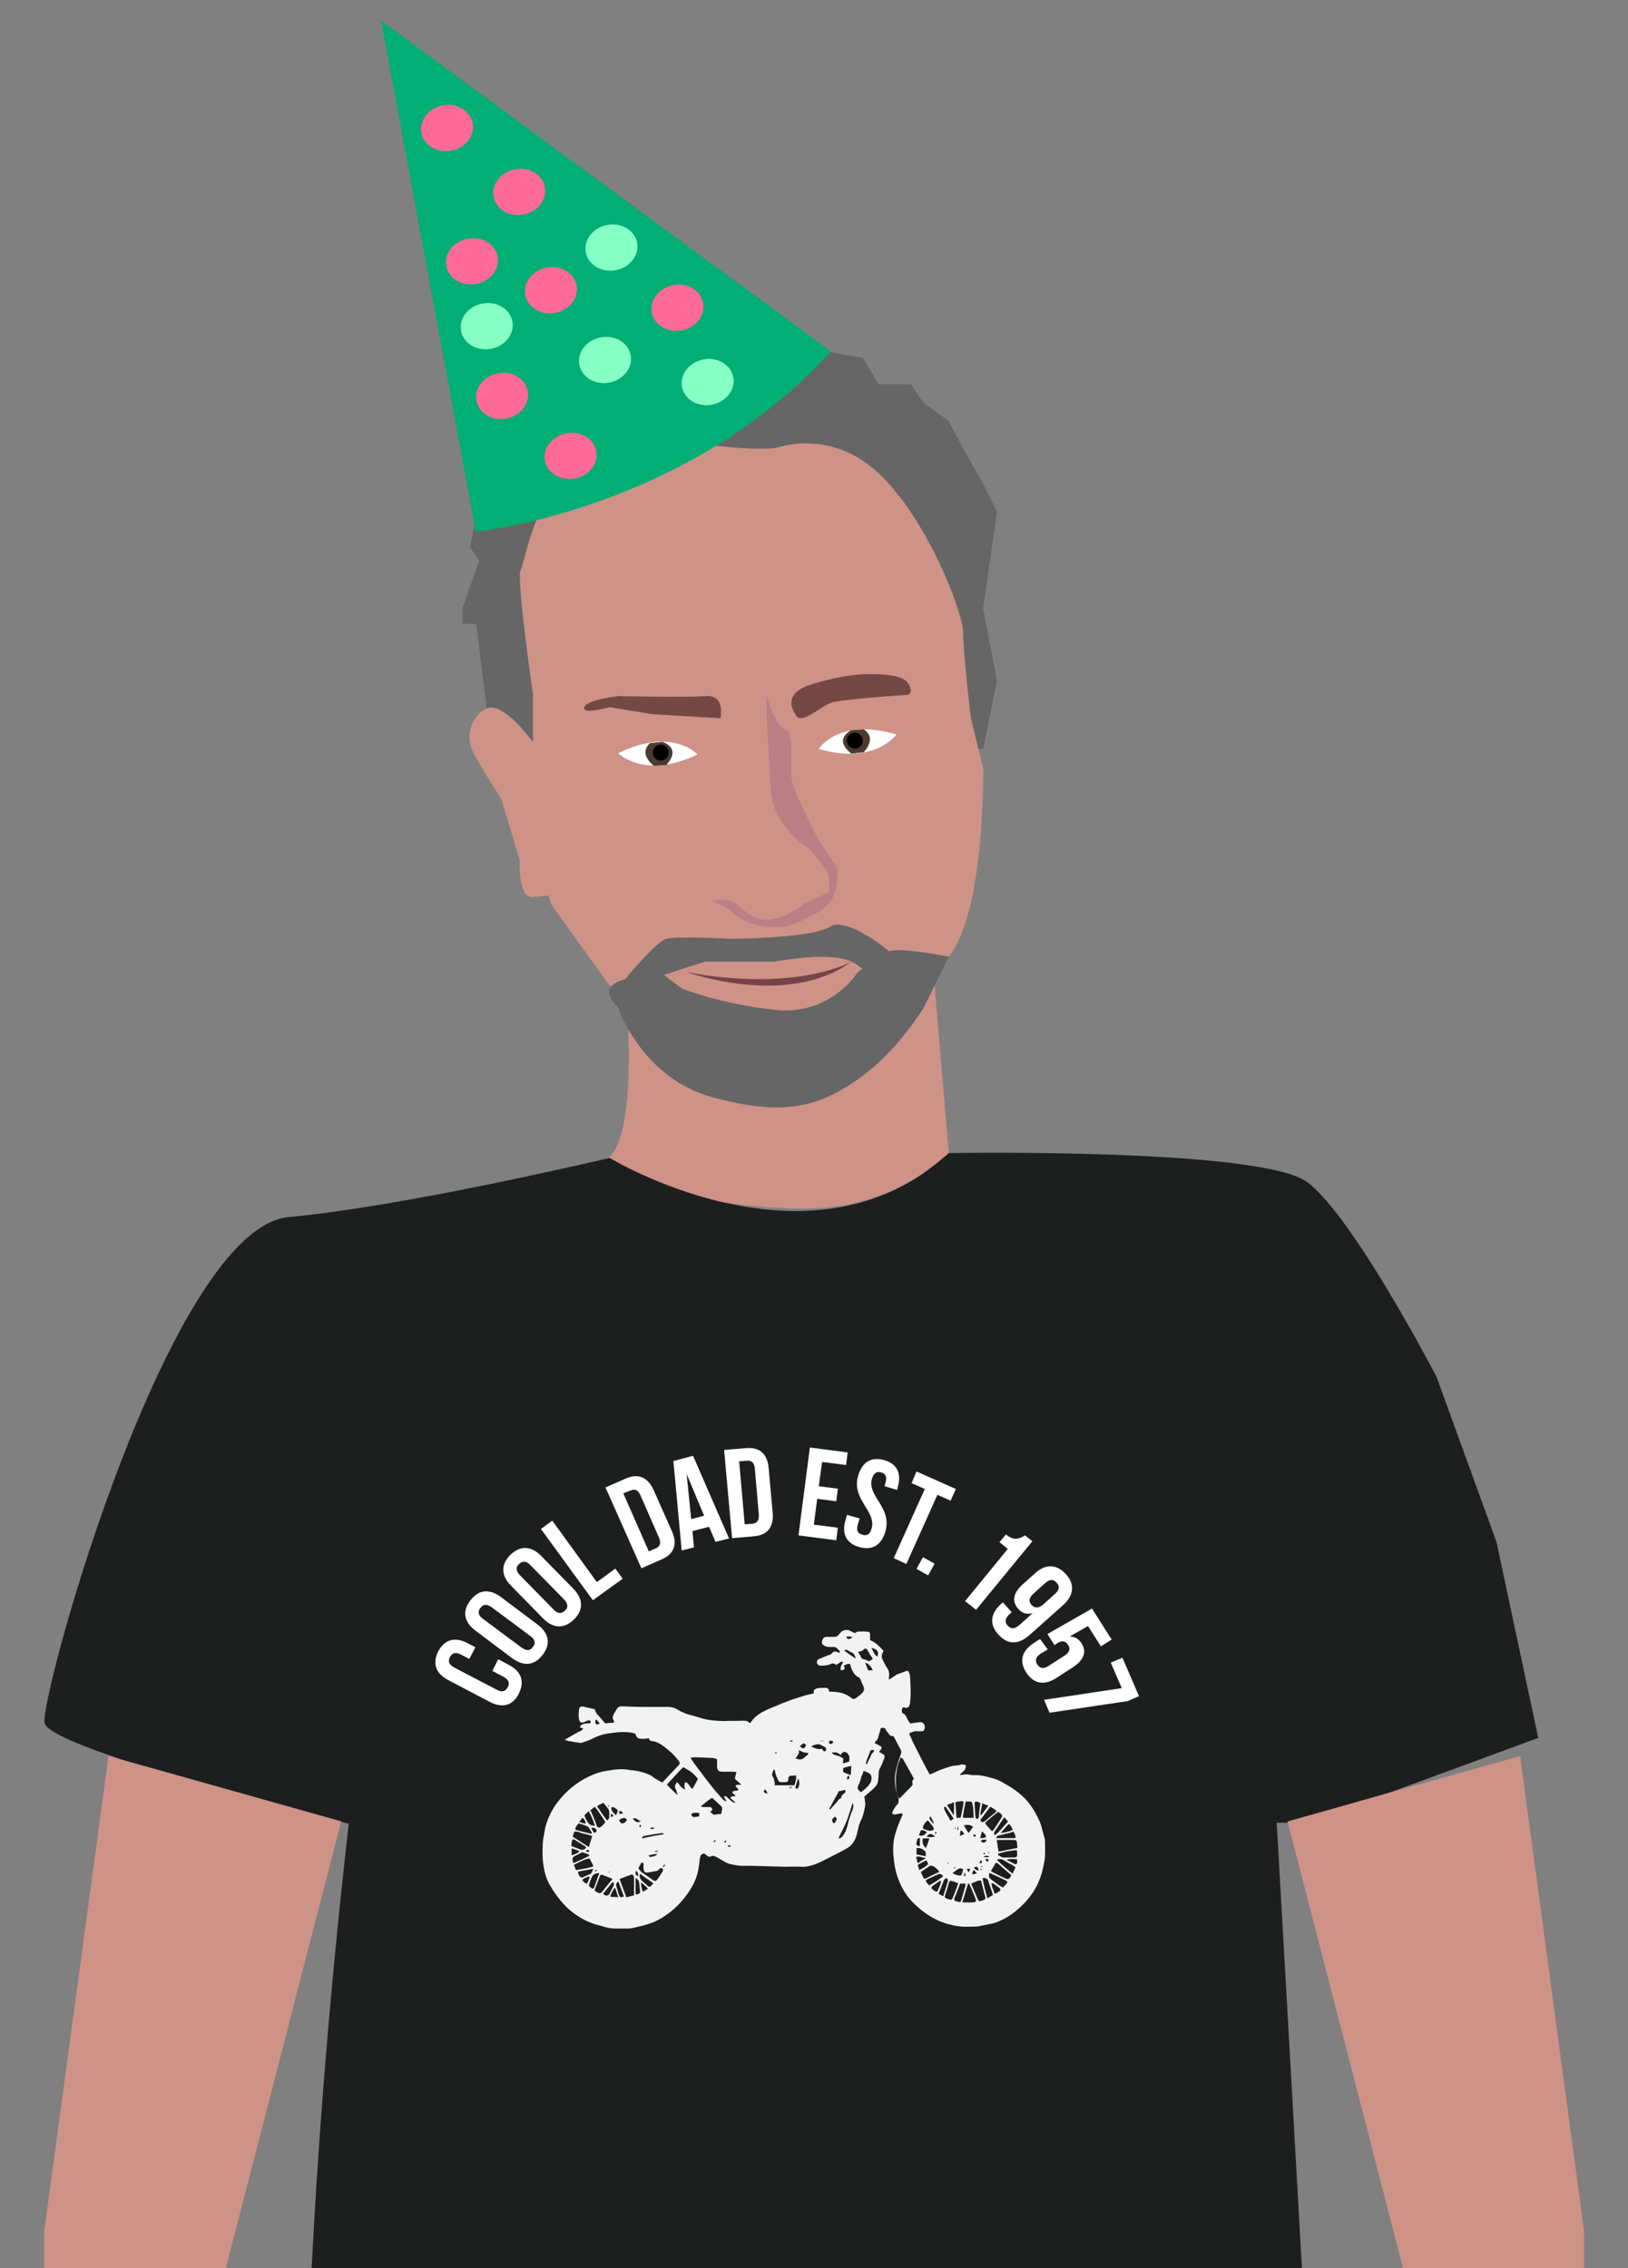 <?xml version="1.0" encoding="utf-8"?>
<!-- Generator: Adobe Illustrator 18.0.0, SVG Export Plug-In . SVG Version: 6.00 Build 0)  -->
<!DOCTYPE svg PUBLIC "-//W3C//DTD SVG 1.1//EN" "http://www.w3.org/Graphics/SVG/1.1/DTD/svg11.dtd">
<svg version="1.1" id="Layer_1" xmlns="http://www.w3.org/2000/svg" xmlns:xlink="http://www.w3.org/1999/xlink" x="0px" y="0px"
	 viewBox="0 0 529.7 738" enable-background="new 0 0 529.7 738" xml:space="preserve">
<rect x="0" y="0" width="529.7" height="738" fill="#808080" stroke="none"/>
<path fill="#1D1E1E" d="M227.4,1544C227.4,1544,227.4,1544,227.4,1544c0,0-0.6,0-1.7,0H227.4z"/>
<path fill="#1D1E1E" d="M387.4,1544C387.4,1544,387.4,1544,387.4,1544c0,0-0.6,0-1.7,0H387.4z"/>
<path fill="#CE9287" d="M204.4,334.8c0,0,2,34.3-6.2,41.8c-8.2,7.5,41.1,18,68.2,16.5c27.1-1.5,42.3-18,42.3-18l-4.6-54.3
	L204.4,334.8z"/>
<polygon fill="#666666" points="173.4,241.5 158.4,230.6 154.9,203 150.4,203 150.4,198 155.9,182.5 152.9,178 154.4,171 161.9,152 
	173.4,134.5 173.4,127 186.4,120 186.4,114 200.4,114 212.4,114 220.9,105.5 234.6,107.5 244.5,105.5 250.2,109.5 261.4,108 
	261.4,113 280.7,116.5 285.9,125 296.4,125 300.4,131 308.7,137 313.4,146 319.9,157.5 324.4,166.5 319.9,198 324.4,221.5 
	319.9,243.7 175.9,241.3 "/>
<path fill="#CE9287" d="M198.2,320.5l-18.8-26.1c0,0-6-15.9-6-36.9s0-31.5,0-31.5s-5.5-38.5-4-40.5s8.3-49.5,42.9-43.5
	s41.2,3.5,41.2,3.5s16.9-6,32.4,8.5s27.5,45,27.5,52s2.5,27.7,2.5,27.7l4,16.3c0,0,0.7,46.7-11.2,61.3
	C296.9,326,266,352.5,253.5,347C240.9,341.5,198.2,320.5,198.2,320.5z"/>
<path fill="#D6AC7B" d="M213.7,171.7L213.7,171.7z"/>
<path fill="#744845" d="M259,232.7c0,0-5.7-6.7,5-10c10.7-3.3,17-3.3,17-3.3s12-0.7,14.3,2.7c2.3,3.3,0,4,0,4s-22.3,1.4-25.3,2.7
	C267,230,260.5,236,259,232.7z"/>
<path fill="#FFFFFF" d="M266.4,243.7c0,0,6.3-10.3,25.3-4.7C291.7,239,284.7,249,266.4,243.7z"/>
<path fill="#666666" d="M201,327.7c0,0,7.7,23,30.7,29.3s34.3,3.3,47.3-5.7s21.7-23.7,21.7-23.7l8-16.3c0,0-16.7-3.3-19.3-1.7
	c-2.7,1.7-10.3,6.7-10.3,6.7s-8.7,14.3-27,12.3s-30.3-7-30.3-7l-5.7-4.3C216,317.3,189.7,316.7,201,327.7z"/>
<path fill="#744845" d="M234.4,233.7c0,0,1.7-7.7-4.7-7.2c-6.3,0.5-28.3,0-28.3,0s-10.3,1-11.3,3.6c-1,2.6,8.2,0,8.2,0l14.1,2.3
	L234.4,233.7z"/>
<path fill="#BB7E85" d="M231.7,293.1c0,0,3.7-0.9,6.3,0.1c2.7,1,6,6.4,11.7,6.1c5.7-0.3,11.7-5,11.7-5l8.3-4c0,0,0.3-3,0-5.3
	s-7-9.3-7-9.3s-11.2-6.7-11.9-18.7c-0.7-12-1.4-25.3-1.4-25.3V226c0,0,2.7,10.3,6,11.3c3.3,1,1.3,11.7,2.2,16.4s8.8,19.7,8.8,19.7
	l6,9c0,0,1.7,10-6,14.3c-7.7,4.3-10.7,4.7-10.7,4.7s-10.7,2.3-18.7-5.7L231.7,293.1z"/>
<path fill="#764448" d="M223.4,316.3c0,0,32.9,11.9,53.6-3.4C277,313,259,323,223.4,316.3z"/>
<path fill="#4C3A2E" d="M277,237.6c0,0-6.1,2.8,0,7.6l4-0.4c0,0,4.6-4.6,0-7.5L277,237.6z"/>
<circle cx="278.1" cy="241" r="2.6"/>
<path fill="#FFFFFF" d="M226.9,245.5c0,0-8-9.1-25.8-0.4C201.2,245.1,209.7,253.8,226.9,245.5z"/>
<path fill="#4C3A2E" d="M215.5,241.4c0,0,6.5,1.8,1.3,7.5l-4,0.3c0,0-5.3-3.7-1.3-7.4L215.5,241.4z"/>
<circle cx="215" cy="244.9" r="2.6"/>
<path fill="#666666" d="M203.5,318.5c0,0,9.8-12,13.3-13s21.1,0,21.1,0s26.5-0.2,32-3.9c5.5-3.7,19.5,8,19.5,8l-6.3,11.1
	c0,0,1-4.3-6.1-7.8s-24.9,0-24.9,0h-22.7l-13.3,4.3l-3.8,7.7L203.5,318.5z"/>
<path fill="#CE9287" d="M173.4,241.5c0,0-9.5-13.4-15-11c-5.5,2.4-6.5,9.3-5,13.1c1.5,3.8,9.7,16.3,9.7,16.3l6,20
	c0,0-0.7,12.5,4.3,12c5-0.5,5-0.5,5-0.5l6-5.5L173.4,241.5z"/>
<path fill="#1D1E1E" d="M500.5,565.5l-49.8,18.3l-25.2,9.3h-10.1c0,0,4,69.7,8.2,145H101.4c3.8-76.2,12.1-144.7,12.1-144.7
	s-0.9-0.2-2.5-0.6l-0.1,0c-9.3-2.4-42.1-10.8-66.9-18.8c-16.2-5.3-29-10.3-29.5-13.4C13,551.8,55,399.7,94,396
	c37-3.4,97.6-17.7,103.9-19.1c0.3-0.1,0.5-0.1,0.5-0.1s15.8,9.6,37.2,14.5c0,0,0,0,0.1,0c0,0,0,0,0,0c19.2,4.4,43,4.9,63.8-8.9
	c0,0,0,0,0,0c0.2-0.1,0.4-0.3,0.6-0.4c2.4-1.7,4.8-3.5,7.1-5.5c0.2-0.1,0.3-0.3,0.5-0.4c0.3-0.3,0.7-0.6,1-0.9
	c0,0,101.7-1.8,116.7,9.5s42,63.3,42,63.3l19.5,53.7L500.5,565.5z"/>
<g>
	<path fill="#FFFFFF" d="M162.1,539.9l3.4,1.8c4.1,2.1,5.3,5.4,3.3,9.4s-5.5,4.8-9.6,2.6l-13.3-7c-4.1-2.1-5.3-5.4-3.3-9.4
		c2.1-3.9,5.5-4.8,9.6-2.6l2.5,1.3l-2,3.8l-2.7-1.4c-1.8-1-2.9-0.5-3.6,0.8c-0.7,1.3-0.4,2.4,1.4,3.4l13.8,7.2
		c1.8,1,2.9,0.5,3.6-0.8c0.7-1.3,0.4-2.4-1.4-3.4l-3.6-1.9L162.1,539.9z"/>
	<path fill="#FFFFFF" d="M154.7,530.6c-3.7-2.8-4.4-6.3-1.7-9.8c2.7-3.6,6.2-3.9,9.9-1.2l12,9c3.7,2.8,4.4,6.3,1.7,9.8
		c-2.7,3.6-6.2,3.9-9.9,1.2L154.7,530.6z M169.7,536.1c1.7,1.2,2.8,1,3.7-0.2s0.8-2.4-0.9-3.6l-12.5-9.3c-1.7-1.2-2.8-1-3.7,0.2
		c-0.9,1.2-0.8,2.4,0.9,3.6L169.7,536.1z"/>
	<path fill="#FFFFFF" d="M166.2,515.9c-3.2-3.3-3.3-6.9-0.1-10c3.2-3.1,6.8-2.9,10,0.4l10.5,10.7c3.2,3.3,3.3,6.9,0.1,10
		c-3.2,3.1-6.8,2.9-10-0.4L166.2,515.9z M180.1,523.7c1.4,1.5,2.6,1.4,3.7,0.4s1.1-2.2-0.3-3.7l-10.9-11.1c-1.4-1.5-2.6-1.4-3.7-0.4
		s-1.1,2.2,0.3,3.7L180.1,523.7z"/>
	<path fill="#FFFFFF" d="M176,497.5l3.7-2.7l14.5,20l6-4.4l2.4,3.3l-9.7,7L176,497.5z"/>
	<path fill="#FFFFFF" d="M197,484l6.6-2.9c4.1-1.8,7.2-0.4,9.1,3.8l5.9,13.3c1.9,4.2,0.8,7.4-3.3,9.2l-6.6,2.9L197,484z
		 M202.8,485.9l8.3,18.9l2.3-1c1.3-0.6,1.8-1.6,1-3.5l-6-13.7c-0.8-1.9-1.9-2.2-3.2-1.6L202.8,485.9z"/>
	<path fill="#FFFFFF" d="M237.2,500.6l-4.4,1.1l-2.1-4.9l-5.4,1.4l0.5,5.3l-4,1l-2.7-29.1l6.4-1.7L237.2,500.6z M224.9,494.3
		l4.2-1.1l-5.7-13.6L224.9,494.3z"/>
	<path fill="#FFFFFF" d="M235.6,471.8l7.1-0.6c4.5-0.4,7,1.9,7.4,6.5l1.3,14.5c0.4,4.6-1.6,7.3-6.1,7.7l-7.1,0.6L235.6,471.8z
		 M240.5,475.5l1.8,20.5l2.5-0.2c1.4-0.1,2.2-0.9,2.1-3l-1.3-14.9c-0.2-2.1-1.1-2.7-2.5-2.6L240.5,475.5z"/>
	<path fill="#FFFFFF" d="M266.4,483.6l6.2,0.8l-0.5,4.1l-6.2-0.8l-1.1,8.4l7.8,1l-0.5,4.1l-12.3-1.6l3.7-28.6l12.3,1.6l-0.5,4.1
		l-7.8-1L266.4,483.6z"/>
	<path fill="#FFFFFF" d="M287.7,475.1c4.2,1.2,5.7,4.4,4.4,8.8l-0.2,0.9l-4.1-1.2l0.3-1.1c0.6-2,0-3-1.4-3.4c-1.4-0.4-2.4,0.1-3,2.1
		c-1.6,5.7,6.6,9.2,4.4,17.1c-1.3,4.4-4.2,6.3-8.5,5.1s-5.8-4.4-4.5-8.8l0.5-1.7l4.1,1.2l-0.6,2c-0.6,2,0.1,2.9,1.5,3.3
		c1.4,0.4,2.5-0.1,3-2.1c1.6-5.7-6.6-9.2-4.4-17.1C280.5,475.8,283.4,473.9,287.7,475.1z"/>
	<path fill="#FFFFFF" d="M298.2,478.8l12.8,5.7l-1.7,3.8l-4.3-1.9l-10.1,22.5l-4.1-1.9l10.1-22.5l-4.3-1.9L298.2,478.8z"/>
	<path fill="#FFFFFF" d="M304.1,508.8l-2.1,3.8l-3.8-2.1l2.1-3.8L304.1,508.8z"/>
	<path fill="#FFFFFF" d="M327.3,499.3c2.7,2.2,4.4,1.4,6.2,0.3l2.4,1.9l-18.3,22.3L314,521l13.9-17l-2.7-2.2L327.3,499.3z"/>
	<path fill="#FFFFFF" d="M335,532c-3.6,3.2-7.1,3.3-10.2-0.2c-3-3.3-2.5-6.8,0.9-9.9l0.6-0.5l2.9,3.2l-0.8,0.7
		c-1.5,1.4-1.5,2.6-0.6,3.6c1.1,1.2,2.3,1.4,4.3-0.5l3.9-3.5c-1.8,0.5-3.4,0.1-4.7-1.4c-2.2-2.5-1.6-5.3,1.6-8.1l3.9-3.5
		c3.4-3.1,7-3,10,0.3s2.6,6.9-0.8,10L335,532z M339.4,522.1l3.9-3.5c1.5-1.4,1.5-2.5,0.5-3.6c-1-1.1-2.1-1.3-3.7,0.1l-3.9,3.5
		c-1.5,1.4-1.5,2.6-0.6,3.6C336.7,523.3,337.8,523.4,339.4,522.1z"/>
	<path fill="#FFFFFF" d="M340.9,536.7l-2.3,1.4c-1.7,1.1-1.9,2.3-1.1,3.5s1.9,1.6,3.6,0.5l5.3-3.4c1.7-1.1,1.9-2.3,1.1-3.5
		c-0.8-1.2-1.9-1.6-3.7-0.4l-0.7,0.5l-2.3-3.6l14.5-8.3l6.4,10.1l-3.5,2.2l-4.2-6.6l-6,3.4c1.6,0,2.9,0.7,3.9,2.2
		c1.8,2.8,0.7,5.5-2.8,7.8l-5.4,3.5c-3.9,2.5-7.3,2-9.8-1.8c-2.4-3.7-1.4-7.1,2.5-9.6l2-1.3L340.9,536.7z"/>
	<path fill="#FFFFFF" d="M370.6,551.9l-3.6,1.6l-25.5,3.8l-1.8-4.2l25.3-3.8l-3.6-8.3l3.8-1.6L370.6,551.9z"/>
</g>
<g>
	<path fill="#F2F2F2" d="M215.5,580c1.7-1.8,3.4-3.6,5.2-5.5c0.6-0.6,0.6-1,0.1-1.6c-1.4-1.8-3.1-3.4-4.9-4.7
		c-1.1-0.8-2.4-1.6-3.9-1.7c-0.6,0-0.7-0.4-0.9-0.9c-0.7,0.1-1.4,0.2-2.1,0.2c-1.6,0-2-0.6-2.2-1.6c-1-0.5-2-0.5-3.1-0.6
		c-2.1-0.1-4.1,0.2-6.1,0.5c-1.6,0.2-3.1,0.8-4.6,1.5c-1.1,0.6-2.3,1-3.5,1.4c-0.3,0.1-0.6,0.1-0.9,0.1c-1.2-0.2-2.4-0.4-3.7-0.6
		c-0.3-0.1-0.6-0.2-1.2-0.4c1.6-0.9,3-1.7,4.4-2.5c0.4-0.2,0.8-0.3,1.1-0.5c0.2-0.1,0.3-0.4,0.6-0.7c-0.5-0.1-0.7-0.2-1.1-0.3
		c0.1-0.9,0.8-1,1.4-1.2c0.6-0.2,1.3-0.1,2-0.2c0.1-0.8,0.1-0.9-0.5-0.9c-0.4,0-0.8,0.2-1.2,0.4c-0.5,0.3-1.1,0.4-1.6,0.2
		c-0.8-1.4-0.5-2.8-0.4-4.2c0.1-0.8,0.6-1,1.3-0.9c1.2,0.3,2.4,0.5,3.6,0.8c0.1,0,0.1,0.1,0.3,0.1c0,0.2,0.1,0.5,0.2,0.8
		c0.2,0.3,0.3,0.7,0.6,0.9c0.7,0.8,1.4,1.5,2,2.3c0.4,0.5,0.6,0.7,1.2,0.5c0.4-0.1,0.8-0.1,1.3-0.1c0.3,0,0.6-0.1,1-0.2
		c-0.3-0.8-0.8-1.5-0.4-2.2c0.4-0.8,0.8-1.6,1.3-2.3c0.3-0.5,0.9-0.7,1.5-0.7c2.2,0.1,4.4,0.2,6.6,0.2c0.8,0,1.6,0,2.3,0
		c2,0,4,0,6.1,0c1.2,0,2.2,0.3,3.2,0.9c1.5,0.9,3,1.5,4.7,1.9c1.4,0.3,2.8,0.9,4.2,1.2c2,0.4,4,0.6,6,0.6c2.1-0.1,4.3,0,6.4-0.1
		c0.7,0,1.4,0,1.9,0.6c0.1,0.1,0.2,0.1,0.4,0.2c1-1.6,2.4-2.8,4.1-3.7c1.5-0.8,3-1.4,4.5-2c1.3-0.6,2.7-1.1,4-1.6
		c0.5-0.2,1.1-0.4,1.7-0.6c1.3-0.4,2.5-0.8,3.8-1.2c0.9-0.2,1.8-0.4,2.6-0.6c0-0.4-0.1-0.9,0-1c0.3-0.3,0.8-0.6,1.3-0.7
		c0.9-0.1,1.9-0.1,2.9-0.1c0.2,0,0.4,0.3,0.6,0.5c0.1,0.2,0.1,0.4,0.1,0.7c0.6,0,1.1,0.1,1.7,0.1c2.1,0.1,4,0.7,5.6,2
		c0.5,0.4,1,0.4,1.4,0.1c0.7-0.5,1.4-1,2-1.6c0.9-0.8,0.9-1.7,0.3-2.8c-0.3-0.5-0.4-1-0.6-1.5c-0.2-0.3-0.4-0.8-0.6-0.9
		c-1.2-0.4-1.8-1.5-2.3-2.5c-0.3-0.6-0.4-1.2-0.6-1.8c-0.7-0.3-1.3,0.1-1.9,0.4c-0.3,0.4,0.5,1-0.2,1.4c-0.2,0.1-0.6,0.1-0.9,0.2
		c-0.3-1.1,0.2-1.8,0.7-2.6c-0.4-0.4-0.8-0.1-1.1,0.1c-0.3,0.2-0.6,0.5-0.9,0.6c-0.1,0.1-0.4,0.1-0.5,0c-0.9-0.8-1.7,0.1-2.5,0.2
		c-0.8,0.1-1.6,0.2-2.4,0.2c-0.5,0-1-0.5-1.1-1c-0.1-0.4,0.2-1,0.7-1.2c0.9-0.4,1.8-0.7,2.7-1.1c0.6-0.2,1.2-0.3,1.6-0.9
		c0.1-0.2,0.5-0.3,0.8-0.5c0.5,0.2,1,0.3,1.6,0.5c0-0.3,0.1-0.5,0-0.6c-0.6-0.6-1.1-1.4-2.1-1.3c-1,0-2,0.1-2.9-0.4
		c-0.7-0.4-0.9-0.8-0.7-1.6c0.3-1,0.7-1.3,1.8-1.3c0.8,0,1.6,0,2.4,0c0.4,0,0.7-0.2,1-0.5c0.3-0.3,0.6-0.7,0.9-1
		c0.7-0.7,1.8-0.9,2.7-0.6c0.5,0.2,0.9,0.5,1.4,0.7c0.3,0.1,0.6,0.3,0.9-0.1c0.1-0.1,0.4-0.2,0.6-0.2c0.9,0,1.8-0.1,2.8,0
		c0.9,0,1.1,0.3,1.1,1.2c0,0.5,0,1.1,0,1.6c1.9,0.7,3.1,2.1,4.4,3.5c-0.7,1-0.8,1.9-0.3,2.9c0.5,1,1,2,1.6,2.9
		c0.4,0.6,0.5,1.2,0.5,1.9c0,0.5-0.1,0.9-0.1,1.6c1.2-0.5,1.9-1.4,3-1.8c1-0.4,2-0.7,3.1-1.1c0.6,0.5,0.7,1.2,0.8,1.9
		c0.1,1.8,0.2,3.6,0.2,5.4c0,1.1-0.1,2.1-0.2,3.2c-0.2,1.5-0.8,1.9-2.2,1.4c-0.6,0.5-0.5,1.1-0.4,1.7c0,0.1,0,0.2,0.1,0.2
		c1.3,0.4,1.4,1.8,2,2.6c0.2,0.3,0.4,0.5,0.6,0.8c1-0.2,2-0.3,2.9-0.4c0.6-0.1,1.1,0,1.5,0.6c0.4,0.6,0.4,1.2,0.1,1.8
		c-0.1,0.3-0.4,0.6-0.8,0.5c-0.5,0-1,0.1-1.5,0c-0.8-0.1-1.5,0.3-2.2,0.5c-0.4,0.1-0.3,0.5-0.2,0.8c0.4,0.7,0.7,1.5,1,2.2
		c1.1,2.2,2.3,4.5,3.4,6.7c0.7,1.3,1.3,2.5,2.1,3.9c0.8-0.3,1.4-0.6,2.1-0.9c1.5-0.8,3.1-1.2,4.6-1.7c1.1-0.4,2.3-0.2,3.4-0.6
		c0.4-0.2,1,0,1.6,0.1c0.3,1.6-1,2.2-2,3.2c0.4,0,0.7,0.1,0.9,0c0.9-0.2,1.7-0.2,2.6,0c0.6,0.2,1.3,0.1,1.9,0.1
		c1.6,0,3.1,0.4,4.6,0.8c1.3,0.3,2.5,0.7,3.7,1.4c1.6,0.9,3.2,1.8,4.7,2.9c1.3,1,2.6,2.1,3.6,3.3c1.7,2,2.9,4.1,4,6.5
		c0.8,1.8,1.1,3.8,1.7,5.7c0.1,0.3,0.1,0.6,0.1,0.8c0,1.7,0.1,3.3,0,5c-0.1,1.2-0.3,2.4-0.6,3.7c-0.4,2-1.1,3.9-2,5.8
		c-1.4,2.8-3.4,5.2-5.7,7.3c-1.9,1.7-3.9,3.1-6.1,4.1c-1.2,0.6-2.5,1-3.8,1.2c-1.2,0.2-2.3,0.5-3.5,0.7c-0.8,0.1-1.7,0.1-2.5,0.1
		c-1.2,0-2.4,0.1-3.6-0.1c-1.2-0.1-2.4-0.4-3.6-0.7c-4.5-1.2-8.3-3.8-11.5-7c-2.2-2.2-3.8-4.9-4.9-7.9c-0.9-2.4-1.3-4.9-1.5-7.3
		c-0.2-2.4-0.1-4.8,0.6-7.2c0.6-2,1.3-3.9,2.2-5.8c0.1-0.1,0.1-0.3,0.1-0.4c0-0.1,0-0.3,0-0.5c-0.5,0.1-0.9,0.1-1.4,0.2
		c-0.4,0.1-0.8,0.2-1.1,0.2c-0.8,0-1-0.4-0.6-1.1c0.4-0.7,0.8-1.5,1.4-2.1c0.7-0.7,0.5-1.4,0.4-2.2c-0.2-0.8-0.5-1.5-0.7-2.3
		c-0.5-2.3-0.6-4.7,0-7.1c0.4-1.7,1-3.3,1.5-4.9c0.2-0.5,0.2-1-0.1-1.5c-0.8-1.4-1.5-2.9-2.3-4.3c-0.8,0.1-1.3-0.3-1.7-1
		c-0.2-0.3-0.6-0.6-0.7-0.9c-0.3-0.9-1-0.9-1.7-0.7c-0.3,1-0.6,2.1-0.9,3.1c-0.1,0.5-0.4,0.9-0.8,1.2c-0.2,0.1-0.2,0.4-0.3,0.6
		c0.9,0.4,1.6,0.8,2.2,1.2c0.1,0.9-0.5,1.1-0.8,1.6c0.3,0.2,0.7,0.4,1,0.6c0.8,0.4,1,0.7,0.7,1.5c-0.4,1.1-0.8,2.2-1.4,3.3
		c-0.3,0.5-0.4,1-0.4,1.6c0,0.8-0.1,1.7-0.2,2.5c-0.1,1.1-0.9,1.9-1.6,2.6c-0.7,0.6-1.4,1.2-2.1,1.8c-0.3,0.2-0.5,0.5-0.8,0.7
		c0.1,0.4,0.2,0.8,0.2,1.3c0.1,0.5,0.2,1.1,0.1,1.6c-0.3,1.8-0.7,3.6-1.6,5.3c-0.5,1.1-0.7,2.4-1,3.6c-0.4,1.8-1.2,3.5-2.7,4.6
		c-0.9,0.6-1.9,1.1-2.8,1.6c-2,1-3.9,2-5.9,3c-2.3,1.1-4.6,2-7.2,1.8c-1.6-0.1-3.3,0-4.9,0c-3.8-0.1-7.5-0.2-11.3-0.3
		c-0.5,0-1.1,0-1.6,0c-1.7,0.1-3.4-0.2-5-0.6c-1-0.2-2-0.9-2.9-1.4c-0.7-0.4-1.3-0.8-2-1.1c-0.3-0.1-0.8-0.2-1-0.1
		c-0.7,0.5-1.3,0.2-1.8-0.3c-0.2-0.2-0.4-0.3-0.6-0.5c-0.1,0-0.2,0-0.2,0c-0.9,0.2-1.2,0.8-1.3,1.7c-0.1,1.2-0.3,2.4-0.5,3.6
		c-0.5,2.6-1.6,5-3.1,7.2c-1,1.5-2.1,2.8-3.3,4.1c-1,1-2.1,2-3.2,2.8c-1.6,1.2-3.2,2.2-5.1,3c-1.1,0.4-2.3,0.8-3.5,1.1
		c-1.1,0.3-2.3,0.5-3.5,0.8c-0.4,0.1-0.8,0.1-1.2,0.1c-1.4,0-2.8,0-4.1,0c-1.5,0-3-0.3-4.4-0.8c-1-0.3-2.1-0.5-3.1-0.9
		c-1.1-0.4-2.2-0.9-3.3-1.5c-1.9-1.1-3.7-2.4-5.2-3.9c-1.3-1.3-2.4-2.7-3.5-4.2c-0.8-1.1-1.4-2.2-2.1-3.4c-0.9-1.7-1.4-3.5-1.7-5.4
		c-0.5-2.6-0.4-5.2-0.3-7.7c0.1-1.5,0.5-3,0.7-4.5c0.3-1.5,0.8-2.8,1.4-4.2c0.7-1.7,1.7-3.3,2.8-4.7c1.3-1.7,2.7-3.2,4.4-4.6
		c1.8-1.5,3.7-2.7,5.8-3.7c1.8-0.9,3.7-1.5,5.6-1.8c2.5-0.4,5-0.8,7.5-0.3c0.3,0.1,0.6,0.1,0.8,0.1c2.2,0.2,4.4,0.8,6.4,1.8
		C212.5,578.4,213.9,579.2,215.5,580z M239.3,581.2c0.5-0.8,1.2-0.3,1.9-0.5c-0.7-0.6-1.3-1.2-2.1-1.9c0.1-0.6,0.3-1.4,0.5-2.2
		c-0.5,0-0.8-0.1-1.2-0.1c-1.1,0-2.2,0-3.3,0c-1.3,0-1.8-0.5-1.8-1.8c0-0.7,0-1.4,0-2.3c-0.6-0.2-1.2-0.4-1.8-0.4
		c-1.9-0.1-3.7-0.2-5.6-0.2c-0.4,0-0.7,0.1-1.2,0.1c0.2,0.4,0.3,0.6,0.4,0.8c0.7,1,1.4,2,2.2,3c1.5,2,3,4,4.6,6
		c1,1.3,2.2,2.5,3.3,3.8c0.3,0.3,0.6,0.6,1.2,0.6c-0.3-0.5-0.6-1-0.9-1.5c0.5-0.2,0.7-0.2,1,0.1c0.4,0.4,0.8,0.8,1.3,1.2
		c0.4,0.3,0.7,0.8,1.5,0.6c-0.6-0.5-1.1-0.9-1.6-1.4c0.1-0.2,0.1-0.4,0.2-0.5c0.4-0.1,0.8-0.1,1.5-0.2c-0.4-0.4-0.6-0.6-0.9-0.8
		c-0.3-0.3-0.2-0.6,0.2-0.8c0.3-0.1,0.6-0.1,0.8-0.1c0.4,0,0.7-0.1,0.7-0.5C239.9,581.8,239.6,581.5,239.3,581.2z M293,571.8
		c-0.1,0.4-0.2,0.7-0.3,1c-0.7,1.4-0.9,2.9-1.1,4.4c-0.2,1.6-0.1,3.3,0,4.9c0.1,1.1,0.4,2.2,1,3.2c1.4-1.4,2.7-2.8,4.1-4.2
		c0.2-0.2,0.3-0.5,0.2-0.8c-0.2-0.6,0-1.1,0.5-1.5c-0.4-0.7-0.7-1.2-1-1.8c-0.9-1.6-1.8-3.2-2.7-4.8
		C293.5,572.1,293.2,572,293,571.8z M220.3,584c0,0,0.1-0.1,0.1-0.1c-0.2-0.5-0.2-1.1-0.5-1.6c-0.5-0.9-0.3-1.6,0.4-2.4
		c0.3,0.3,0.6,0.6,0.8,0.9c0.4,0.7,1.1,1.2,1.9,1.5c-0.4-0.8-0.4-1.5-0.1-2.4c1.3,0.2,1.4,1.6,2.4,2.2c0.6-1.1,1.2-2.1,1.8-3.3
		c-0.6-0.6-1.1-1.3-1.8-1.9c-0.7-0.6-1.5-1-2.3-1.5c-0.6-0.4-0.7-0.5-1.2,0.1c-1,1.1-2,2.1-3,3.2c-0.6,0.6-1.2,1.3-1.8,2
		C218.1,581.9,219.2,582.9,220.3,584z M206.3,616.7c0-1.8,0-3.6,0-5.4c0-0.7-0.2-1.2-0.7-1.4c-1.4,0.5-2.7,1-4,1.5
		c0.7,1.9,1.4,3.9,2.2,6C204.6,617.1,205.4,617,206.3,616.7z M331,601.3c0-0.6-0.1-1.1-0.1-1.6c-0.1-0.8-0.3-1-1.1-1
		c-1.2,0-2.4,0-3.6,0c-0.6,0-1.2,0-1.9,0c0.2,1.3,0.4,2.5,0.6,3.8C326.9,602.1,328.9,601.7,331,601.3z M281,576.2
		c-0.2,0.6-0.4,1.2-0.7,1.8c-0.3,1-0.5,2-1,2.9c-0.4,0.8-0.3,1.3,0.3,1.8c0.1,0.1,0.3,0.3,0.5,0.5c0.8-0.7,1.6-1.2,2.2-1.9
		c0.9-1,1.6-2.1,1.1-3.6c-0.1-0.3-0.3-0.5-0.6-0.7C282.3,576.7,281.7,576.5,281,576.2z M199.2,611.3c-1.1-0.4-2.1-0.8-3.1-1.2
		c-0.5-0.2-0.7-0.1-0.9,0.3c-0.5,1.4-1,2.8-1.6,4.2c-0.2,0.4-0.1,0.7,0.3,0.9c0.3,0.2,0.5,0.3,0.8,0.4c0.5,0.2,0.9,0.1,1.2-0.3
		c1-1.3,2-2.5,3-3.7C199.1,611.7,199.2,611.5,199.2,611.3z M234.7,590.2c0.1-0.5,0.1-0.9,0.2-1.3c0.2-0.6,0-1-0.4-1.3
		c-0.9-0.9-1.8-1.7-2.8-2.6c-1.4,0.8-2.5,1.8-3.7,2.8c0.4,0.1,0.7,0.2,1.1,0.2c0.7,0,1.3,0,2,0c0.2,0,0.5,0.3,0.6,0.5
		c0.1,0.3,0.1,0.6-0.3,0.8c-0.1,0-0.2,0.1-0.4,0.2c0.5,0.4,0.9,0.7,1.2,1C233.1,590.4,233.9,590.3,234.7,590.2z M319.2,611.9
		c-1.2-0.1-2.1,0.6-3.2,1c0.2,0.6,0.4,1,0.6,1.5c0.5,1.2,1,2.3,1.5,3.5c0.3,0.7,0.5,0.8,1.2,0.6c0.3-0.1,0.7-0.2,1-0.4
		c0.3-0.1,0.4-0.4,0.3-0.8C320.1,615.6,319.7,613.8,319.2,611.9z M324,606.1c-0.4,0.8-0.9,1.5-1.3,2.2c-0.3,0.5-0.3,0.6,0.3,0.9
		c1.4,0.7,2.7,1.4,4.1,2c0.9,0.4,1.3,0.3,1.7-0.6c0.1-0.1,0.1-0.2,0.3-0.4c-1.5-1.3-3.1-2.7-4.6-4
		C324.5,606.2,324.2,606.2,324,606.1z M191.6,601c0.4-1.3,0.7-2.4,1.1-3.6c-1.1-0.3-2-0.6-3-0.8c-0.9-0.2-1.8-0.8-2.8-0.6
		c-0.2,0.6-0.4,1-0.6,1.6C188.1,598.7,189.7,599.9,191.6,601z M322.8,595.9c0.2-0.3,0.5-0.5,0.7-0.8c0.8-1.2,1.6-2.4,2.4-3.7
		c0.3-0.5,0.2-0.8-0.3-1.3c-0.6-0.5-0.9-0.6-1.3-0.2c-0.8,0.7-1.7,1.3-2.5,2.1c-0.4,0.4-1.2,0.7-1.2,1.4
		C321.3,594.3,322,595,322.8,595.9z M207.7,607.9c0.3,0.4,0.5,0.8,0.9,1.1c0.2,0.3,0.5,0.4,0.8,0.6c1,0.7,2,1.4,3,2.1
		c0.7,0.5,0.9,0.5,1.5-0.2c0.6-0.8,1.1-1.6,1.6-2.4c0.2-0.3,0.4-0.8,0-1.1c-0.4-0.3-0.8-0.1-1.1,0.3c-0.2,0.2-0.5,0.5-0.8,0.5
		c-1,0.2-2,0.4-3,0.5c-0.7,0.1-1.1-0.3-1.2-1c-0.1-0.5,0-1,0-1.5c0-0.4-0.1-0.7-0.6-0.8c-0.2,0.3-0.3,0.5-0.5,0.8
		C208.1,607.1,208,607.4,207.7,607.9z M194.4,594.6c0.4,0,0.6,0,0.8,0c0.4-0.1,1.7-1.4,1.7-1.7c0-0.1-0.1-0.3-0.2-0.5
		c-0.7-1.1-1.5-2.3-2.3-3.4c-0.3-0.4-0.6-0.7-0.9-1.1c-0.5,0.4-0.9,0.8-1.4,1.1C193,590.9,193.7,592.8,194.4,594.6z M311.8,612.8
		c-0.8-0.3-1.5-0.6-2.3-0.8c-0.4-0.1-0.6,0.1-0.7,0.5c-0.4,1.4-0.8,2.8-1.3,4.2c-0.1,0.3-0.2,0.7,0.2,0.9c0.4,0.2,0.9,0.4,1.4,0.5
		c0.4,0.1,0.7,0,0.8-0.4C310.6,616.1,311.2,614.5,311.8,612.8z M313.1,619c1.3,0,2.5,0.1,3.6,0c0.9-0.1,1-0.4,0.7-1.2
		c-0.4-1.1-0.9-2.1-1.3-3.2c-0.3-0.6-0.5-1.2-0.8-1.7c-0.1,0-0.2,0-0.3,0C314.3,614.8,313.8,616.9,313.1,619z M252.1,580.9
		c2.2,0,4.3,0,6.4,0c0.3-1.1,0.7-2.1,0.5-3.2c-0.5,0-1,0.1-1.5,0.1c-0.6-0.1-0.8,0.3-1,0.7c-0.1,0.2,0,0.4,0,0.5
		c0,0.6-0.3,0.8-0.8,0.9c-0.5,0-1,0-1.5,0c-0.6,0-0.9-0.3-1.1-0.8c-0.3-0.9-0.9-1.7-0.9-2.8c0-0.1-0.2-0.3-0.4-0.6
		c-0.4,1-1,1.7-0.2,2.7c0.3,0.5,0.3,1.2,0.5,1.8C252,580.5,252,580.7,252.1,580.9z M316.1,586.2c-0.6,0-1.3,0-1.9,0
		c-0.3,1.8-0.8,3.4-0.9,5.3c1.2,0,2.3,0,3.5,0C316.7,589.6,316.8,587.9,316.1,586.2z M305.6,609.1c-0.6-1-1.6-1.8-2.4-2
		c-0.2-0.1-0.5,0-0.7,0.1c-1,0.6-1.9,1.3-2.9,1.9c0.3,0.6,0.5,1.2,0.8,1.8c0.2,0.4,0.4,0.5,0.9,0.3
		C302.6,610.5,304.1,609.8,305.6,609.1z M187.4,608.5c1.9-0.3,3.8-0.6,5.7-1.2c-0.4-0.9-0.8-1.7-1.3-2.6c-1.8,0.3-3.4,1.3-5.1,2.1
		C187,607.4,187.1,607.8,187.4,608.5z M314.1,612.9c-0.5,0-1.1,0-1.7,0c-0.5,1.3-1,2.6-1.5,3.9c-0.2,0.5-0.6,1-0.3,1.7
		c0.2,0,0.4,0.1,0.5,0.1c0.2,0.1,0.4,0.1,0.6,0.2c0.7,0.2,0.9,0.1,1.1-0.6c0.3-1.1,0.6-2.2,0.9-3.2
		C313.9,614.3,314.2,613.7,314.1,612.9z M326.3,614.2c0.5-0.5,0.9-0.9,1.2-1.3c0.4-0.5,0.3-0.7-0.2-1c-0.8-0.4-1.7-0.8-2.5-1.2
		c-0.9-0.4-1.9-0.8-2.8-1.3c-0.4,0.9-0.3,1.5,0.4,2.1c0.5,0.4,1,0.7,1.5,1.1C324.6,613.2,325.4,613.7,326.3,614.2z M197.6,592.4
		c0.2-0.4,0.6-0.6,0.6-0.9c0-0.8,0.2-1.8-0.1-2.5c-0.4-0.9-1.2-1.6-1.8-2.4c-0.7,0.5-1.5,0.5-2,1.2
		C195.4,589.3,196.3,590.9,197.6,592.4z M330.8,602c-2.1,0.2-4.1,0.5-6.1,1.2c0.1,0.2,0,0.3,0.1,0.4c0.6,0.4,1.1,0.8,1.9,0.8
		c0.8,0,1.6,0,2.4,0c1.8,0.1,2-0.1,1.8-2C331,602.4,330.9,602.3,330.8,602z M323.1,616.6c-0.6-1.7-1.1-3.2-1.6-4.8
		c-0.1-0.3-0.5-0.5-0.9-0.7c-0.2-0.1-0.5,0-0.9,0c0.4,2.3,0.9,4.4,1.6,6.6C321.9,617.3,322.4,617,323.1,616.6z M324.3,605.1
		c1.6,1.7,3.4,3.1,5.2,4.6c0.2-0.6,0.4-1.1,0.7-1.6c0.3-0.5,0-0.7-0.4-1c-1.1-0.6-2.1-1.1-3.2-1.8
		C325.9,604.9,325.2,604.8,324.3,605.1z M312.6,591.4c0.3-1.7,0.7-3.2,0.9-4.7c0.1-0.4-0.1-0.7-0.6-0.6c-0.4,0-0.8,0.1-1.2,0.1
		c-0.7,0.1-0.9,0.2-0.8,0.9c0.1,1.4,0.2,2.8,0.3,4.4C311.8,591.5,312.2,591.5,312.6,591.4z M284,539.8c-0.7-1.1-1.4-2.2-2-3.3
		c-0.3,0-0.8-0.1-0.9,0.1c-0.4,0.7-1.2,0.7-1.9,0.9c0.4,0.7,0.7,1.2,1,1.8c0.4,0.9,1.5,0.5,2.1,1.1c0.1,0.1,0.4,0.1,0.6,0.1
		c0.1,0,0.2-0.1,0.3-0.2C283.3,540.2,283.6,540.1,284,539.8z M322.3,587.9c-0.2,0.2-0.3,0.2-0.4,0.4c-0.9,1.2-1.9,2.5-2.8,3.7
		c-0.1,0.1-0.1,0.5,0,0.6c0.2,0.2,0.5,0.3,0.7,0.3c0.3-0.1,0.6-0.3,0.9-0.5c0.8-0.7,1.6-1.4,2.4-2c0.4-0.3,0.8-0.7,1.2-1.1
		C323.6,588.7,323,588.3,322.3,587.9z M192.4,596.7c0.4-0.5-0.1-0.8-0.3-1.1c-0.2-0.5-0.5-1.1-1-1.3c-0.9-0.5-1.9-0.7-2.9-1
		c-0.4,0.7-1.1,1.2-1,2.1C189,595.9,190.7,596.3,192.4,596.7z M274.3,573.8c0.7-0.2,1.3-0.4,2-0.6c0-0.5,0.1-0.9,0.1-1.4
		c0-0.6-0.8-1.6-1.3-1.7c-0.7-0.2-1.2,0.2-1.6,1c-0.8-0.9-1.7-1-2.9-0.8c0.5,0.6,1,0.8,1.7,0.9c0.6,0.1,1.2,0.5,1.8,0.8
		c0.5,0.3,0.2,0.8,0.2,1.3C274.2,573.5,274.3,573.6,274.3,573.8z M191.7,603.9c0-0.1,0-0.2,0-0.3c-0.6-0.5-1.4-0.6-2.2-0.9
		c-0.1,0-0.2,0-0.3,0.1c-0.8,0.4-1.5,0.8-2.3,1.2c-0.5,0.3-0.7,0.6-0.6,1.2c0.1,0.3,0.1,0.6,0.1,0.9c0.2,0,0.4,0.1,0.5,0
		C188.6,605.4,190.1,604.7,191.7,603.9z M277.4,586.7c-0.6,1.9-1.2,3.9-1.9,5.8c-0.8,1.9-1.7,3.7-2.7,5.6c0.8,0.1,1.1-0.3,1.4-0.7
		c0.9-1.2,1.4-2.6,1.7-4c0.2-0.9,0.5-1.8,0.8-2.7c0.2-0.7,0.6-1.4,0.8-2.1C277.7,588,277.8,587.4,277.4,586.7z M306.9,610.5
		c-0.7-0.8-1-0.9-1.7-0.6c-1.2,0.5-2.3,1.1-3.5,1.6c-0.4,0.2-0.6,0.5-0.3,0.9c0.3,0.4,0.6,0.7,0.9,1.1
		C304,612.6,305.5,611.6,306.9,610.5z M273.2,582.8c-0.1,0-0.2-0.1-0.2-0.1c-1.1,2-2.1,4-3.2,5.9c0,0,0.1,0.1,0.1,0.2
		c0.1,0,0.2,0,0.3-0.1c0.6-0.7,1.2-1.4,1.8-2c0.5-0.5,0.7-1.3,1.5-1.5c0.1,0,0.2-0.2,0.2-0.3c0.1-0.7,0.5-1,1-1.4
		c0.4-0.3,0.6-0.7,0.2-1.1C274.3,582.6,273.7,582.7,273.2,582.8z M195,609.5c-1-0.1-2.1,0.4-2.4,1.2c-0.3,0.7-0.6,1.4-0.8,2.1
		c-0.3,0.8-0.2,0.9,0.4,1.4c0.2,0.1,0.4,0.3,0.7,0.4c0.2-0.2,0.4-0.4,0.5-0.6C193.9,612.6,194.4,611,195,609.5z M306.9,617
		c0.5-1.7,1-3.1,1.4-4.5c0.1-0.3,0.1-0.6,0.1-0.8c0-0.2-0.2-0.5-0.4-0.5c-0.2-0.1-0.5,0.1-0.6,0.2c-0.2,0.3-0.4,0.6-0.5,1
		c-0.5,1.3-1,2.5-1.5,3.8C305.8,616.5,306.3,616.7,306.9,617z M185.9,600.7c1.2,0.4,2.2,0.9,3.3,1.2c0.3,0.1,0.8-0.1,1.2-0.3
		c0.1-0.1,0.2-0.4,0.3-0.6c-0.3-0.2-0.4-0.3-0.6-0.4c-1-0.6-2-1.3-3-1.9c-0.6-0.4-0.9-0.2-1,0.5
		C185.9,599.7,185.9,600.2,185.9,600.7z M324.1,597.9c0,0.1,0.1,0.2,0.1,0.2c2.1,0,4.1,0,6.2,0c0.1-0.9-0.3-1.5-0.7-2.1
		c-0.4,0.1-0.8,0.3-1.2,0.4c-1.3,0.3-2.5,0.6-3.8,0.9C324.5,597.4,324.3,597.7,324.1,597.9z M326.8,591.3c-0.2,0.3-0.3,0.4-0.4,0.5
		c-0.9,1.4-1.9,2.8-2.8,4.2c-0.2,0.2-0.1,0.6-0.1,1c0.1,0,0.2,0.1,0.3,0.1c1.6-1.3,2.8-2.9,4.2-4.4
		C327.5,592.2,327.2,591.8,326.8,591.3z M317.2,586.3c0,0.2-0.1,0.3-0.1,0.5c0.1,1.2,0.1,2.4,0.2,3.6c0,0.4,0.1,0.8,0.2,1.1
		c0.1,0.2,0.3,0.4,0.4,0.4c0.2,0,0.4-0.2,0.5-0.4c0.1-0.2,0.1-0.6,0.1-0.8c0.1-0.6,0.1-1.3,0.2-1.9c0.1-0.7,0.2-1.4,0.3-2
		C318.4,586.3,317.9,586.1,317.2,586.3z M208.2,609.8c-0.2,0.8,0,1.4,0.5,2c0.7,0.6,1.4,1.3,2.1,1.9c0.3,0.3,0.7,0.3,1,0
		c0.3-0.3,0.5-0.6,0.8-0.9c-1.4-1-2.7-1.9-4-2.8C208.6,609.7,208.4,609.8,208.2,609.8z M191.5,589.3c-0.3,0.4-0.5,0.6-0.8,0.8
		c-0.6,0.5-0.6,0.7-0.2,1.5c0.2,0.5,0.5,0.9,0.8,1.4c0.5,0.8,1.2,1,2.3,1.1C193,592.5,192.5,590.9,191.5,589.3z M193,608.1
		c-1.8,0.3-3.3,0.6-4.9,0.9c0,1,0.4,1.6,1.2,2c0.9-0.4,1.7-0.8,2.5-1.1C192.6,609.6,192.7,608.9,193,608.1z M303.9,595.3
		c-0.2-1.2-1.3-2-2-3c-1,0.7-1.7,1.9-1.6,2.7C301.5,595.4,302.5,596.2,303.9,595.3z M259.9,569.5c0.3,1.2-0.6,1.9-1.1,2.7
		c0.6,0.1,1.1,0.3,1.6,0.3c0.2,0,0.5-0.1,0.8-0.2c0.4-0.3,0.8-0.7,1.2-1c0.3-0.2,0.6-0.5,0.6-0.9c-0.6-0.1-1-0.1-1.5-0.2
		C261,570,260.5,569.7,259.9,569.5z M208.3,615.8c-0.1-1-0.2-1.9-0.3-2.8c-0.1-0.8-0.3-1.5-1.2-1.9c0,1.8,0,3.5,0,5.2
		C207.6,616.6,208,616.1,208.3,615.8z M298.2,603.4c1,0.2,2,0.4,3,0.6c0-0.7,0.2-1.3-0.3-1.7c-0.7-0.6-1.5-1.2-2.7-0.9
		C298.2,602,298.2,602.7,298.2,603.4z M199.4,612.3c-1.1,1.3-2.1,2.6-3.2,3.9c0.8,0.8,1.6,0.8,2.1,0c0.4-0.8,0.9-1.7,1.3-2.5
		C199.7,613.3,199.9,612.8,199.4,612.3z M203,617.1c-0.6-1.7-1.2-3.3-1.8-4.9c-0.8,0.5-0.8,1.1-0.6,1.8c0.3,0.8,0.5,1.6,0.7,2.4
		C201.7,617.4,201.8,617.5,203,617.1z M329.6,595.4c-0.5-0.6-0.6-1.5-1.4-1.9c-0.9,0.9-1.7,1.9-2.6,2.9
		C326.6,596.4,328.3,596,329.6,595.4z M274.4,575.3c0,0.3-0.1,0.6-0.1,0.9c0,0.2,0.1,0.4,0.2,0.5c0.7,0.3,1.5,0.6,2.3,0.9
		c0.1-1.1,0.1-2,0.2-3c-0.5,0.1-0.9,0.2-1.3,0.3C275.3,575,274.9,575.1,274.4,575.3z M323.6,616.2c0.3-0.1,0.6-0.2,0.8-0.3
		c1.5-0.9,1.5-1.1,0.1-2.1c-0.6-0.4-1.1-1-1.9-1.1C322.6,614,323.3,615,323.6,616.2z M267.4,569c0.1,0.1,0.2,0.2,0.2,0.3
		c0.1,0.1,0.2,0.3,0.3,0.4c0.2,0.3,0.6,0.2,0.8-0.1c0.2-0.4,0.1-0.9-0.3-1.1c-0.3-0.2-0.6-0.3-0.9-0.5c-1.2-0.8-2.3-0.4-3.6,0.3
		C265.2,568.8,266.1,569.4,267.4,569z M301.4,605.3c-1,0.5-1.9,1-2.8,1.5c0.2,0.6,0.3,1.1,0.5,1.7c1.1-0.6,2.2-1.1,2.9-2
		C301.8,606,301.6,605.7,301.4,605.3z M306.2,612c-0.2,0-0.4,0-0.4,0c-0.6,0.4-1.1,0.8-1.7,1.2c-1.4,1-1.4,1.1,0,2.1
		c0.6,0.4,0.8,0.3,1.1-0.3c0.3-0.7,0.6-1.3,0.8-2C306.1,612.6,306.1,612.3,306.2,612z M309.9,609.5c0.6,0.3,1,0.5,1.4,0.6
		c0.1,0.1,0.3,0.1,0.4,0.1c1,0.2,1.2,0,1.4-0.9c0-0.1,0-0.2,0.1-0.3c0.1-0.3,0.3-0.8-0.1-0.9c-0.3-0.2-0.8-0.2-1.1-0.1
		C311.3,608.4,310.7,608.9,309.9,609.5z M308.1,587.3c0.8,1.2,1.5,2.2,2.1,3.2c0.1,0,0.1,0,0.2-0.1c0-1.3,0-2.5,0-4
		C309.6,586.8,309,587,308.1,587.3z M310.3,591.8c-0.8-1.3-1.7-2.5-2.5-3.7c-0.1-0.2-0.4-0.2-0.6-0.2c0,0.2-0.1,0.5,0,0.7
		c0.2,0.5,0.5,1.1,0.8,1.6c0.4,0.8,0.9,1.5,1.3,2.3C309.7,592.1,310,592,310.3,591.8z M319.6,586.8c-0.2,1.2-0.4,2.3-0.6,3.3
		c0,0.1,0,0.3,0,0.4c0,0,0.1,0.1,0.2,0.2c0.8-1,1.5-2,2.4-3.2C320.9,587.3,320.3,587.1,319.6,586.8z M301.3,601.3
		c0.4-1.1,0.8-2,1.1-3.1c-0.8,0-1.4,0-2.1,0C300,599.5,300.2,600.5,301.3,601.3z M200,614.2c-0.6,1-1.2,1.8-1.4,3
		c0.8,0,1.5,0.1,2.6,0.1C200.6,616.2,200.7,615.2,200,614.2z M316.6,594.4c-0.9-0.7-1.9-0.7-3-0.5c0.6,0.9,0.9,1.8,1.6,2.5
		C315.7,595.7,316.1,595.1,316.6,594.4z M216.1,596.8c-0.5-0.5-1.1-0.3-1.7-0.2c-1.6,0.2-3.2,0.5-4.8,0.8c-0.5,0.1-0.5,0.1-0.7,0.8
		C211.3,597.6,213.7,597.2,216.1,596.8z M330.9,605c-1.4-0.2-2.8-0.1-3.4,0.2c0.8,0.4,1.5,0.7,2.2,1.1c0.9,0.5,1.2,0.4,1.3-0.6
		C330.9,605.4,330.9,605.2,330.9,605z M198.9,588.1c-0.1,1.2,0.8,1.8,1.5,2.6c0.2-0.4,0.4-0.8,0.5-1.1c0.1-0.2,0.1-0.7-0.1-0.8
		C200.3,588.5,199.8,587.8,198.9,588.1z M298.6,606.3c0.6-0.4,0.9-0.6,1.3-0.9c0.4-0.2,0.9-0.4,1.3-0.9c-1.1,0.1-1.9-0.7-3.1-0.3
		C298.2,604.8,298.4,605.5,298.6,606.3z M224.9,590.3c0.3,1.1,0.6,1.1,2.6,0.7c0-0.4,0-0.7,0-1.1
		C226.6,589.9,225.7,589.6,224.9,590.3z M281.7,573.9c0.1,0,0.2,0.1,0.4,0.1c0.3-0.7,0.6-1.5,1-2.1c0.3-0.6,0.4-1.4,1.1-1.7
		c0.1-0.1,0.1-0.5,0.2-0.7c-0.3-0.1-0.5-0.1-0.6-0.1c-0.2,0-0.4,0.1-0.6,0.2C282.8,571,282,572.4,281.7,573.9z M208.6,612.5
		c-0.1,1,0.2,2.4,0.6,3c0.3-0.1,0.6-0.3,0.8-0.4c0.3-0.2,0.5-0.3,0.8-0.6C210.1,613.7,209.4,613.2,208.6,612.5z M186,603.7
		c1-0.4,1.9-0.5,2.5-1.4c-0.9-0.3-1.6-0.6-2.5-0.9C186,602.1,186,602.8,186,603.7z M299.6,595.6c-0.2,0.5-0.4,1.1-0.6,1.6
		c1.1,0.3,1.8,0.1,2.6-1.1C300.9,595.8,300.4,595.3,299.6,595.6z M201.4,592.2c0.4,0.9,0.6,1.1,1.1,1.1c0.8,0,1.1-0.6,1.5-1.1
		C203.4,591.3,203,591.3,201.4,592.2z M278.4,539.7c-0.2-1.2-0.7-1.9-1.7-2.2c-0.3-0.1-0.5-0.3-0.8-0.5c-0.4-0.2-0.9-0.3-1.2,0.1
		C275.9,538,277.1,538.8,278.4,539.7z M283.5,536.2c0.6,1,0.9,2.1,2,2.9c0.1-0.6,0.3-1.2,0.1-1.6
		C285.3,536.7,284.4,536.4,283.5,536.2z M281.5,541c0.4,0.9,0.6,1.7,1,2.5c0.4,0,0.9,0,1.5,0C283.4,542.4,282.9,541.4,281.5,541z
		 M191.9,610.8c-0.1-0.1-0.1-0.1-0.2-0.2c-0.8,0.2-1.6,0.5-2.3,1.1c0.5,0.5,0.8,1.2,1.6,1.2C191.4,612.2,191.6,611.5,191.9,610.8z
		 M259.7,578.7c-0.3,1-0.7,2-0.9,2.9c0,0.1,0.1,0.4,0.2,0.4c0.2,0,0.4,0,0.6-0.1C260.1,581.3,260.3,579.8,259.7,578.7z M299.3,598.2
		c-0.1-0.1-0.1-0.1-0.2-0.2c-0.2,0.1-0.5,0.3-0.6,0.4c-0.2,0.6-0.3,1.2-0.4,1.7c0.4,0.3,0.6,0.8,1.2,0.5
		C299.3,599.9,299.3,599.1,299.3,598.2z M318.9,598.1c0.7-0.1,1.1,0,1.4-0.1c0.5-0.1,0.7-0.5,0.3-1c-0.3-0.4-0.7-0.7-1.1-1.1
		C319.3,596.7,319.1,597.3,318.9,598.1z M262.3,567.8c-0.3-0.2-0.5-0.4-0.8-0.6c-0.4,0.3-0.8,0.6-1.3,1
		C261.5,569.2,261.6,569.2,262.3,567.8z M272.3,591.8c-0.2-0.3-0.4-0.5-0.6-0.7c-1.1,0.8-1.2,1.2-0.5,2.2
		C272.1,593.1,271.9,592.3,272.3,591.8z M188.4,592.9c0.9,0,1.4,0.7,2.2,0.3c-0.2-0.6-0.4-1.3-1.1-1.7
		C189.2,591.9,188.9,592.3,188.4,592.9z M304.2,597.6c-1.1-1.1-1.9-1.1-2.7,0C302.4,597.8,303.2,597.9,304.2,597.6z M192.4,594.8
		c0.2,0.5,0.4,0.9,0.7,1.3c0.2,0.4,0.5,0.3,0.8,0c0.3-0.4,0.4-0.7-0.1-1C193.4,594.7,193.1,594.6,192.4,594.8z M205.9,591.7
		c0.8,1.2,1.5,1.5,2.6,0.9C207.6,592.3,207.1,591.4,205.9,591.7z M211,603.7c0.3,0.3,0.5,0.6,0.6,0.6c0.7-0.3,1.6-0.1,2.3-1.1
		C212.8,603.3,212,603.5,211,603.7z M313.8,596.8c-0.5-0.4-0.5-1.2-1.3-1.1c0,0.5-0.1,1-0.2,1.7C312.8,597.1,313.2,597,313.8,596.8z
		 M321.1,598.7c-0.8-0.1-1.6-0.3-2,0.5C320.2,599.8,320.4,599.7,321.1,598.7z M302.7,591c-0.2,0.3-0.4,0.6-0.3,0.7
		c0.3,0.6,0.7,1.2,1.4,1.8C303.7,592.5,303.2,591.9,302.7,591z M194.1,559.5c-0.1,0-0.2,0.1-0.3,0.1c-0.1,0.5-0.3,1,0.2,1.4
		c0.3,0.3,0.7,0.1,1.1-0.3C194.8,560.4,194.4,560,194.1,559.5z M269.9,566.4c-0.3,0.5-0.2,0.8,0.1,1c0.1,0.1,0.4,0,0.6,0
		c0.3-0.2,0.7-0.4,0.3-0.9C270.6,566.4,270.2,566.4,269.9,566.4z M316.8,608.4c-0.2,0.7-0.7,1-0.3,1.5c0.4-0.1,0.8-0.2,1.4-0.4
		C317.5,609.2,317.3,608.9,316.8,608.4z M206.9,608.7c-0.2,1.3-0.2,1.3,0.7,1.8C207.6,609.8,207.7,609.2,206.9,608.7z M316.8,607.7
		c0.5,0.5,0.9,0.9,1.6,1C318.3,607.5,317.9,607.2,316.8,607.7z M275.6,532.5c-0.1,0.1-0.1,0.2-0.2,0.3c0.2,0.2,0.3,0.5,0.5,0.5
		c0.5,0,1,0,1.4-0.7C276.7,532.5,276.2,532.5,275.6,532.5z M321.9,604.3c-0.6-0.8-1.3-0.5-1.9,0
		C320.7,604.3,321.3,604.3,321.9,604.3z M249.7,583.5c-0.2-0.4-0.3-0.7-0.5-1c-0.1-0.1-0.5-0.2-0.5-0.1c-0.1,0.2-0.2,0.5-0.2,0.6
		C248.8,583.3,249.1,583.7,249.7,583.5z M275.6,579c0.8-0.1,0.8-0.2,0.6-1.3C275.6,578,275.6,578.5,275.6,579z M314.5,608.1
		c0.4,0.4,0.3,0.9,0.7,1.1c0.2-0.4,0.3-0.7,0.5-1.1C315.3,608.1,315,608.1,314.5,608.1z M201.4,590.2c0.5,0,0.9-0.1,1.3-0.1
		c-0.3-0.6-0.6-0.9-1.2-0.8C201.5,589.6,201.5,589.8,201.4,590.2z M199,590.2c-0.1,0-0.1,0-0.2,0c0,0.4-0.2,0.7,0.2,1.1
		c0.2-0.2,0.4-0.3,0.6-0.5C199.4,590.6,199.2,590.4,199,590.2z M317.6,597.3c-0.3-0.2-0.4-0.4-0.6-0.4c-0.1,0-0.2,0.2-0.4,0.3
		c0.1,0.2,0.3,0.3,0.5,0.5C317.2,597.7,317.4,597.5,317.6,597.3z M321.2,605.8c0.1,0,0.2-0.1,0.3-0.1c0-0.2,0.1-0.5,0.1-0.8
		c-0.3,0-0.6,0-1.1,0C320.8,605.4,321,605.6,321.2,605.8z M213.1,594.9c-0.7-0.3-1.1-0.4-1.6,0C212.1,595.3,212.5,595.1,213.1,594.9
		z M191.8,602.6c-0.2-0.4-0.3-0.7-0.5-0.7c-0.2,0-0.4,0.2-0.6,0.3c0,0,0,0.2,0,0.3C191.1,602.5,191.3,602.6,191.8,602.6z
		 M319.2,605.2c-0.2,0.4-0.4,0.6-0.6,1c0.4,0,0.6,0,0.9,0C319.5,605.8,319.4,605.6,319.2,605.2z M232.1,599.5
		c0.9-0.4,0.9-0.4,0.5-0.8C232.4,598.9,232.3,599.2,232.1,599.5z M214.2,602.5c-0.5-0.4-0.5-0.4-1.4,0
		C213.4,602.5,213.7,602.5,214.2,602.5z M313.6,610.4c0.1,0,0.2,0,0.4,0.1c0.2-0.3,0.2-0.6-0.2-1.2
		C313.7,609.8,313.6,610.1,313.6,610.4z M235.6,599.3c0,0.1,0.1,0.2,0.1,0.2c0.3,0,0.8,0.1,0.5-0.7C236,599,235.8,599.2,235.6,599.3
		z M304.4,596.7c0.1,0,0.2-0.1,0.3-0.1c0-0.2-0.1-0.4-0.1-0.5c-0.1,0-0.3,0.1-0.4,0.1C304.2,596.3,304.3,596.5,304.4,596.7z
		 M236.7,600.7c0.4,0.2,0.7,0.4,1.1,0C237.4,600.3,237.1,600.3,236.7,600.7z M311.8,594.3c-0.4,0.6-0.4,0.6-0.1,1.4
		C311.8,595.2,311.8,594.7,311.8,594.3z M216.4,606.8c-0.1,0-0.2-0.1-0.3-0.1c-0.1,0.2-0.3,0.4-0.4,0.7c0.1,0,0.1,0.1,0.3,0.1
		C216.2,607.2,216.3,607,216.4,606.8z M256.9,581.5c0,0.1,0,0.2,0,0.3c0.2,0,0.4,0,0.7-0.1c0-0.1,0-0.1,0-0.2
		C257.3,581.5,257.1,581.5,256.9,581.5z M320.6,603.2c-0.2-0.2-0.3-0.3-0.4-0.4c-0.1,0.1-0.2,0.2-0.2,0.3c0,0.1,0.1,0.2,0.2,0.3
		C320.2,603.4,320.4,603.3,320.6,603.2z M208.4,594.6c0.1-0.3,0.3-0.5,0-0.8c0,0-0.2,0-0.2,0C207.9,594.1,208,594.4,208.4,594.6z
		 M194.2,608.7c0-0.1,0-0.1,0-0.2c-0.2,0-0.4,0-0.6,0c0,0.1,0,0.3,0,0.4C193.8,608.8,194,608.8,194.2,608.7z M257.9,566.6
		c0-0.1,0-0.2-0.1-0.3c-0.3,0.1-0.6-0.2-0.8,0.4C257.4,566.7,257.6,566.7,257.9,566.6z M308.6,606c-0.1,0-0.1,0-0.2,0
		c0,0.2,0,0.3,0.1,0.5c0,0,0.1,0,0.1,0C308.6,606.3,308.6,606.1,308.6,606z M266.9,566.4c0,0,0,0.1,0,0.1c0.4,0,0.8,0,1.2,0
		c0,0,0-0.1,0-0.1C267.7,566.4,267.3,566.4,266.9,566.4z M310.8,594.7c-0.1,0-0.2,0-0.2,0c0,0.2,0.1,0.3,0.1,0.5c0,0,0.1,0,0.1,0
		C310.8,595,310.8,594.8,310.8,594.7z M310.9,607.7c0-0.1-0.1-0.1-0.1-0.2c-0.2,0.1-0.3,0.2-0.5,0.3c0,0.1,0.1,0.1,0.1,0.2
		C310.5,607.9,310.7,607.8,310.9,607.7z M252.8,570.4c-0.2-0.1-0.3-0.2-0.4-0.2c-0.1,0-0.2,0.1-0.3,0.2c0.1,0.1,0.2,0.2,0.3,0.2
		C252.5,570.7,252.6,570.6,252.8,570.4z M198.1,587.4c-0.1,0-0.2,0.1-0.2,0.1c0,0.1,0,0.2,0.1,0.3c0.1,0,0.2-0.1,0.2-0.1
		C198.2,587.6,198.2,587.5,198.1,587.4z M319.4,608.3c-0.1-0.1-0.1-0.2-0.2-0.2c-0.1,0-0.2,0.1-0.2,0.2c0,0.1,0.1,0.2,0.2,0.3
		C319.3,608.4,319.3,608.4,319.4,608.3z M319.6,607.4c0-0.1,0-0.1,0-0.2c-0.2,0-0.4,0-0.5,0c0,0.1,0,0.1,0,0.2
		C319.2,607.4,319.4,607.4,319.6,607.4z M322,602.8c-0.2-0.1-0.2-0.2-0.3-0.2c-0.1,0-0.1,0.1-0.2,0.2c0.1,0.1,0.2,0.1,0.2,0.1
		C321.8,603,321.9,602.9,322,602.8z M198.3,609.2c-0.1-0.1-0.1-0.1-0.2-0.2c0,0.1-0.1,0.2-0.1,0.2c0,0.1,0.1,0.1,0.2,0.2
		C198.1,609.4,198.2,609.3,198.3,609.2z"/>
</g>
<path fill="#00AE76" d="M270.4,114.4L124,6.7L154.8,173C154.8,173,223,166.3,270.4,114.4z"/>
<ellipse transform="matrix(0.983 -0.182 0.182 0.983 -5.158 27.162)" fill="#FF6A98" cx="145.5" cy="41.7" rx="8.5" ry="7.5"/>
<ellipse transform="matrix(0.983 -0.182 0.182 0.983 -8.557 31.773)" fill="#FF6A98" cx="169" cy="62.5" rx="8.5" ry="7.5"/>
<ellipse transform="matrix(0.983 -0.182 0.182 0.983 -12.911 29.344)" fill="#FF6A98" cx="153.6" cy="85.1" rx="8.5" ry="7.5"/>
<ellipse transform="matrix(0.983 -0.182 0.182 0.983 -18.029 37.761)" fill="#85FFC3" cx="196.9" cy="117.2" rx="8.5" ry="7.5"/>
<ellipse transform="matrix(0.983 -0.182 0.182 0.983 -11.338 37.539)" fill="#85FFC3" cx="199" cy="80.6" rx="8.5" ry="7.5"/>
<ellipse transform="matrix(0.983 -0.182 0.182 0.983 -16.676 30.57)" fill="#85FFC3" cx="158.4" cy="106.2" rx="8.5" ry="7.5"/>
<ellipse transform="matrix(0.983 -0.182 0.182 0.983 -18.782 43.953)" fill="#85FFC3" cx="230.3" cy="124.4" rx="8.5" ry="7.5"/>
<ellipse transform="matrix(0.983 -0.182 0.182 0.983 -14.19 34.189)" fill="#FF6A98" cx="179.3" cy="94.5" rx="8.5" ry="7.5"/>
<ellipse transform="matrix(0.983 -0.182 0.182 0.983 -14.553 41.766)" fill="#FF6A98" cx="220.5" cy="100.2" rx="8.5" ry="7.5"/>
<ellipse transform="matrix(0.983 -0.182 0.182 0.983 -20.713 31.872)" fill="#FF6A98" cx="163.4" cy="128.9" rx="8.5" ry="7.5"/>
<ellipse transform="matrix(0.983 -0.182 0.182 0.983 -23.884 36.253)" fill="#FF6A98" cx="185.7" cy="148.4" rx="8.5" ry="7.5"/>
<path fill="#CE9287" d="M0.4,960.2v15.9C-0.1,971.1-0.1,965.7,0.4,960.2z"/>
<polygon fill="#CE9287" points="111,592.7 73.5,738 14.4,738 14.4,725.9 35.3,571.4 44,573.8 110.9,592.6 "/>
<path fill="#CE9287" d="M486,973.4c0,0.2,0,0.4,0,0.7L486,973.4z"/>
<path fill="#CE9287" d="M486.1,972.8c0,0.1,0,0.3,0,0.6L486.1,972.8z"/>
<polygon fill="#CE9287" points="515.4,725.9 515.4,738 456.5,738 419,593 418.9,592.7 450.7,583.7 494.6,571.4 "/>
<path fill="#CE9287" d="M529.4,976.1v-15.9C529.8,965.7,529.9,971.1,529.4,976.1z"/>
<path fill="#FFFFFF" d="M486,973.4c0,0.2,0,0.4,0,0.7L486,973.4z"/>
<path fill="#FFFFFF" d="M486.1,972.8c0,0.1,0,0.3,0,0.6L486.1,972.8z"/>
</svg>
